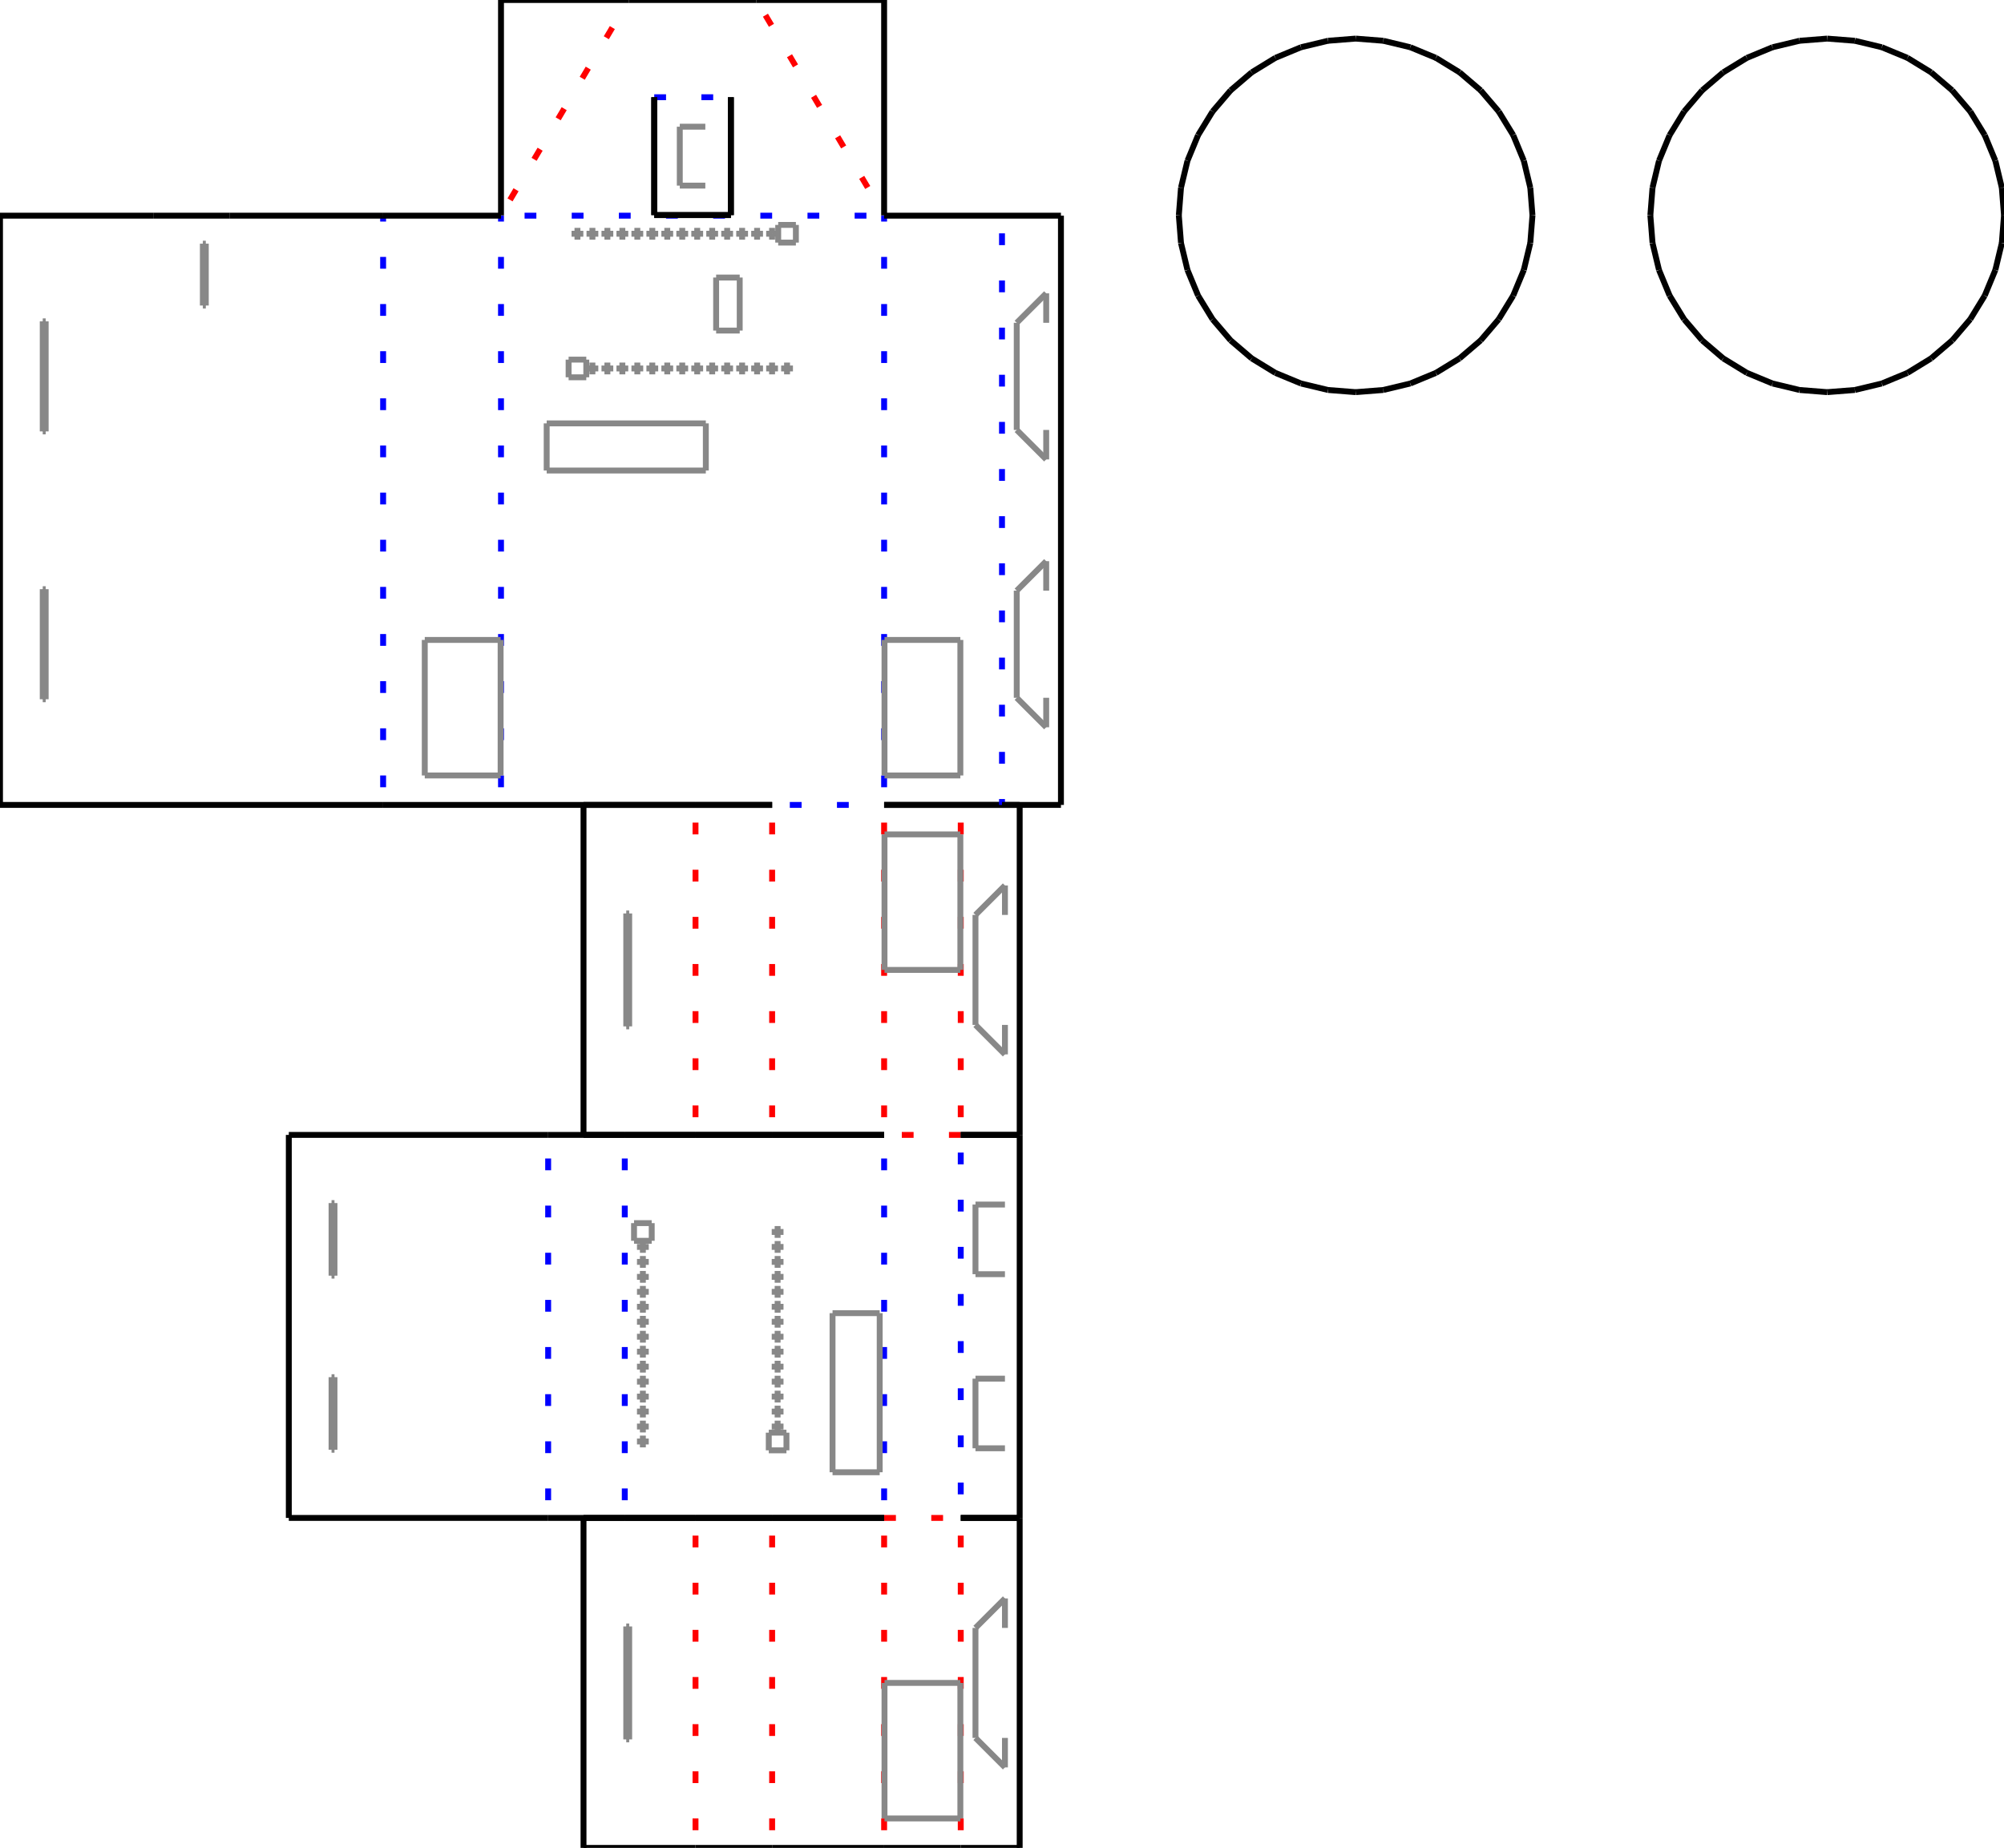 <?xml version="1.0" encoding="utf-8" ?>
<svg xmlns="http://www.w3.org/2000/svg" xmlns:ev="http://www.w3.org/2001/xml-events" xmlns:xlink="http://www.w3.org/1999/xlink" baseProfile="full" height="313.6mm" version="1.1" viewBox="0 0 340 313.6" width="340mm">
  <defs/>
  <line stroke="#000000" x1="124" x2="111" y1="36.5" y2="36.5"/>
  <line stroke="#000000" x1="150.0" x2="150.0" y1="36.6" y2="36.5"/>
  <line stroke="#0000ff" stroke-dasharray="2 6" stroke-dashoffset="5" x1="150.0" x2="85" y1="36.6" y2="36.6"/>
  <line stroke="#000000" x1="85" x2="85" y1="36.5" y2="36.6"/>
  <line stroke="#000000" x1="124" x2="124" y1="16.5" y2="36.5"/>
  <line stroke="#0000ff" stroke-dasharray="2 6" stroke-dashoffset="5" x1="124" x2="111" y1="16.5" y2="16.5"/>
  <line stroke="#000000" x1="111" x2="111" y1="36.5" y2="16.5"/>
  <line stroke="#ff0000" stroke-dasharray="2 6" stroke-dashoffset="5" x1="85" x2="106.667" y1="36.5" y2="0.0"/>
  <line stroke="#000000" x1="128.333" x2="106.667" y1="0.0" y2="0.0"/>
  <line stroke="#ff0000" stroke-dasharray="2 6" stroke-dashoffset="5" x1="128.333" x2="150.0" y1="0.0" y2="36.5"/>
  <line stroke="#000000" x1="124" x2="124" y1="36.5" y2="16.5"/>
  <line stroke="#000000" x1="111" x2="124" y1="36.5" y2="36.5"/>
  <line stroke="#000000" x1="111" x2="111" y1="16.5" y2="36.5"/>
  <line stroke="#000000" x1="106.667" x2="85" y1="0.0" y2="0.0"/>
  <line stroke="#000000" x1="85" x2="85" y1="0.0" y2="36.5"/>
  <line stroke="#000000" x1="150.0" x2="150.0" y1="36.5" y2="0.0"/>
  <line stroke="#000000" x1="150.0" x2="128.333" y1="0.0" y2="0.0"/>
  <line stroke="#0000ff" stroke-dasharray="2 6" stroke-dashoffset="5" x1="85" x2="85" y1="136.6" y2="36.6"/>
  <line stroke="#0000ff" stroke-dasharray="2 6" stroke-dashoffset="5" x1="150.0" x2="150.0" y1="136.6" y2="36.6"/>
  <line stroke="#0000ff" stroke-dasharray="2 6" stroke-dashoffset="5" x1="131.0" x2="150.0" y1="136.6" y2="136.6"/>
  <line stroke="#000000" x1="104" x2="131.0" y1="136.6" y2="136.6"/>
  <line stroke="#000000" x1="85" x2="104" y1="136.6" y2="136.6"/>
  <line stroke="#000000" x1="85" x2="85" y1="136.6" y2="136.6"/>
  <line stroke="#000000" x1="150.0" x2="150.0" y1="136.6" y2="136.6"/>
  <line stroke="#000000" x1="131.0" x2="150.0" y1="192.6" y2="192.6"/>
  <line stroke="#ff0000" stroke-dasharray="2 6" stroke-dashoffset="5" x1="131.0" x2="131.0" y1="192.6" y2="136.6"/>
  <line stroke="#ff0000" stroke-dasharray="2 6" stroke-dashoffset="5" x1="150.0" x2="150.0" y1="192.6" y2="136.6"/>
  <line stroke="#000000" x1="118" x2="131.0" y1="192.6" y2="192.6"/>
  <line stroke="#ff0000" stroke-dasharray="2 6" stroke-dashoffset="5" x1="118" x2="118" y1="192.6" y2="136.6"/>
  <line stroke="#000000" x1="131.0" x2="118" y1="136.6" y2="136.6"/>
  <line stroke="#000000" x1="99.0" x2="118" y1="192.6" y2="192.6"/>
  <line stroke="#000000" x1="99.0" x2="99.0" y1="136.6" y2="192.6"/>
  <line stroke="#000000" x1="118" x2="99.0" y1="136.6" y2="136.6"/>
  <line stroke="#ff0000" stroke-dasharray="2 6" stroke-dashoffset="5" x1="150.0" x2="163" y1="192.6" y2="192.6"/>
  <line stroke="#000000" x1="163" x2="150.0" y1="136.6" y2="136.6"/>
  <line stroke="#ff0000" stroke-dasharray="2 6" stroke-dashoffset="5" x1="163" x2="163" y1="136.6" y2="192.6"/>
  <line stroke="#ff0000" stroke-dasharray="2 6" stroke-dashoffset="5" x1="163" x2="150.0" y1="257.6" y2="257.6"/>
  <line stroke="#0000ff" stroke-dasharray="2 6" stroke-dashoffset="5" x1="150.0" x2="150.0" y1="257.6" y2="192.6"/>
  <line stroke="#0000ff" stroke-dasharray="2 6" stroke-dashoffset="5" x1="163" x2="163" y1="192.6" y2="257.6"/>
  <line stroke="#000000" x1="150.0" x2="163" y1="313.6" y2="313.6"/>
  <line stroke="#ff0000" stroke-dasharray="2 6" stroke-dashoffset="5" x1="150.0" x2="150.0" y1="313.6" y2="257.6"/>
  <line stroke="#ff0000" stroke-dasharray="2 6" stroke-dashoffset="5" x1="163" x2="163" y1="257.6" y2="313.6"/>
  <line stroke="#000000" x1="131.0" x2="150.0" y1="313.6" y2="313.6"/>
  <line stroke="#ff0000" stroke-dasharray="2 6" stroke-dashoffset="5" x1="131.0" x2="131.0" y1="313.6" y2="257.6"/>
  <line stroke="#000000" x1="150.0" x2="131.0" y1="257.6" y2="257.6"/>
  <line stroke="#000000" x1="118" x2="131.0" y1="313.6" y2="313.6"/>
  <line stroke="#ff0000" stroke-dasharray="2 6" stroke-dashoffset="5" x1="118" x2="118" y1="313.6" y2="257.6"/>
  <line stroke="#000000" x1="131.0" x2="118" y1="257.6" y2="257.6"/>
  <line stroke="#000000" x1="99.0" x2="118" y1="313.6" y2="313.6"/>
  <line stroke="#000000" x1="99.0" x2="99.0" y1="257.6" y2="313.6"/>
  <line stroke="#000000" x1="118" x2="99.0" y1="257.6" y2="257.6"/>
  <line stroke="#000000" x1="173.0" x2="163" y1="257.6" y2="257.6"/>
  <line stroke="#000000" x1="173.0" x2="173.0" y1="313.6" y2="257.6"/>
  <line stroke="#000000" x1="163" x2="173.0" y1="313.6" y2="313.6"/>
  <line stroke="#000000" x1="106" x2="150.0" y1="257.6" y2="257.6"/>
  <line stroke="#0000ff" stroke-dasharray="2 6" stroke-dashoffset="5" x1="106" x2="106" y1="257.6" y2="192.6"/>
  <line stroke="#000000" x1="150.0" x2="106" y1="192.6" y2="192.6"/>
  <line stroke="#000000" x1="93" x2="106" y1="257.6" y2="257.6"/>
  <line stroke="#0000ff" stroke-dasharray="2 6" stroke-dashoffset="5" x1="93" x2="93" y1="257.6" y2="192.6"/>
  <line stroke="#000000" x1="106" x2="93" y1="192.6" y2="192.6"/>
  <line stroke="#000000" x1="49" x2="93" y1="257.6" y2="257.6"/>
  <line stroke="#000000" x1="49" x2="49" y1="192.6" y2="257.6"/>
  <line stroke="#000000" x1="93" x2="49" y1="192.6" y2="192.6"/>
  <line stroke="#000000" x1="173.0" x2="163" y1="192.6" y2="192.6"/>
  <line stroke="#000000" x1="173.0" x2="173.0" y1="257.6" y2="192.6"/>
  <line stroke="#000000" x1="163" x2="173.0" y1="257.6" y2="257.6"/>
  <line stroke="#000000" x1="173.0" x2="163" y1="136.6" y2="136.6"/>
  <line stroke="#000000" x1="173.0" x2="173.0" y1="192.6" y2="136.6"/>
  <line stroke="#000000" x1="163" x2="173.0" y1="192.6" y2="192.6"/>
  <line stroke="#000000" x1="65.0" x2="85" y1="136.6" y2="136.6"/>
  <line stroke="#0000ff" stroke-dasharray="2 6" stroke-dashoffset="5" x1="65.0" x2="65.0" y1="136.6" y2="36.6"/>
  <line stroke="#000000" x1="85" x2="65.0" y1="36.6" y2="36.6"/>
  <line stroke="#000000" x1="0.0" x2="65.0" y1="136.6" y2="136.6"/>
  <line stroke="#000000" x1="0.0" x2="0.0" y1="36.6" y2="136.6"/>
  <line stroke="#000000" x1="26" x2="0.0" y1="36.6" y2="36.6"/>
  <line stroke="#000000" x1="39" x2="26" y1="36.6" y2="36.6"/>
  <line stroke="#000000" x1="65.0" x2="39" y1="36.6" y2="36.6"/>
  <line stroke="#000000" x1="65.0" x2="65.0" y1="36.6" y2="36.6"/>
  <line stroke="#000000" x1="0.0" x2="0.0" y1="36.6" y2="36.6"/>
  <line stroke="#000000" x1="150.0" x2="170" y1="136.6" y2="136.6"/>
  <line stroke="#000000" x1="170" x2="150.0" y1="36.6" y2="36.6"/>
  <line stroke="#0000ff" stroke-dasharray="2 6" stroke-dashoffset="5" x1="170" x2="170" y1="36.6" y2="136.6"/>
  <line stroke="#000000" x1="180.0" x2="170" y1="36.6" y2="36.6"/>
  <line stroke="#000000" x1="180.0" x2="180.0" y1="136.6" y2="36.6"/>
  <line stroke="#000000" x1="170" x2="180.0" y1="136.6" y2="136.6"/>
  <line stroke="#888888" x1="119.667" x2="115.333" y1="21.5" y2="21.5"/>
  <line stroke="#888888" x1="115.333" x2="115.333" y1="21.5" y2="31.5"/>
  <line stroke="#888888" x1="115.333" x2="119.667" y1="31.5" y2="31.5"/>
  <line stroke="#888888" x1="125.5" x2="121.5" y1="56.1" y2="56.1"/>
  <line stroke="#888888" x1="121.5" x2="121.5" y1="56.1" y2="47.1"/>
  <line stroke="#888888" x1="121.5" x2="125.5" y1="47.1" y2="47.1"/>
  <line stroke="#888888" x1="125.5" x2="125.5" y1="47.1" y2="56.1"/>
  <line stroke="#888888" x1="119.75" x2="92.75" y1="79.85" y2="79.85"/>
  <line stroke="#888888" x1="92.75" x2="92.75" y1="79.85" y2="71.85"/>
  <line stroke="#888888" x1="92.75" x2="119.75" y1="71.85" y2="71.85"/>
  <line stroke="#888888" x1="119.75" x2="119.75" y1="71.85" y2="79.85"/>
  <line stroke="#888888" x1="99.47" x2="96.47" y1="64.03" y2="64.03"/>
  <line stroke="#888888" x1="96.47" x2="96.47" y1="64.03" y2="61.03"/>
  <line stroke="#888888" x1="96.47" x2="99.47" y1="61.03" y2="61.03"/>
  <line stroke="#888888" x1="99.47" x2="99.47" y1="61.03" y2="64.03"/>
  <line stroke="#888888" x1="98.47" x2="97.47" y1="40.17" y2="40.17"/>
  <line stroke="#888888" x1="97.47" x2="97.47" y1="40.17" y2="39.17"/>
  <line stroke="#888888" x1="97.47" x2="98.47" y1="39.17" y2="39.17"/>
  <line stroke="#888888" x1="98.47" x2="98.47" y1="39.17" y2="40.17"/>
  <line stroke="#888888" x1="101.01" x2="100.01" y1="63.03" y2="63.03"/>
  <line stroke="#888888" x1="100.01" x2="100.01" y1="63.03" y2="62.03"/>
  <line stroke="#888888" x1="100.01" x2="101.01" y1="62.03" y2="62.03"/>
  <line stroke="#888888" x1="101.01" x2="101.01" y1="62.03" y2="63.03"/>
  <line stroke="#888888" x1="101.01" x2="100.01" y1="40.17" y2="40.17"/>
  <line stroke="#888888" x1="100.01" x2="100.01" y1="40.17" y2="39.17"/>
  <line stroke="#888888" x1="100.01" x2="101.01" y1="39.17" y2="39.17"/>
  <line stroke="#888888" x1="101.01" x2="101.01" y1="39.17" y2="40.17"/>
  <line stroke="#888888" x1="103.55" x2="102.55" y1="63.03" y2="63.03"/>
  <line stroke="#888888" x1="102.55" x2="102.55" y1="63.03" y2="62.03"/>
  <line stroke="#888888" x1="102.55" x2="103.55" y1="62.03" y2="62.03"/>
  <line stroke="#888888" x1="103.55" x2="103.55" y1="62.03" y2="63.03"/>
  <line stroke="#888888" x1="103.55" x2="102.55" y1="40.17" y2="40.17"/>
  <line stroke="#888888" x1="102.55" x2="102.55" y1="40.17" y2="39.17"/>
  <line stroke="#888888" x1="102.55" x2="103.55" y1="39.17" y2="39.17"/>
  <line stroke="#888888" x1="103.55" x2="103.55" y1="39.17" y2="40.17"/>
  <line stroke="#888888" x1="106.09" x2="105.09" y1="63.03" y2="63.03"/>
  <line stroke="#888888" x1="105.09" x2="105.09" y1="63.03" y2="62.03"/>
  <line stroke="#888888" x1="105.09" x2="106.09" y1="62.03" y2="62.03"/>
  <line stroke="#888888" x1="106.09" x2="106.09" y1="62.03" y2="63.03"/>
  <line stroke="#888888" x1="106.09" x2="105.09" y1="40.17" y2="40.17"/>
  <line stroke="#888888" x1="105.09" x2="105.09" y1="40.17" y2="39.17"/>
  <line stroke="#888888" x1="105.09" x2="106.09" y1="39.17" y2="39.17"/>
  <line stroke="#888888" x1="106.09" x2="106.09" y1="39.17" y2="40.17"/>
  <line stroke="#888888" x1="108.63" x2="107.63" y1="63.03" y2="63.03"/>
  <line stroke="#888888" x1="107.63" x2="107.63" y1="63.03" y2="62.03"/>
  <line stroke="#888888" x1="107.63" x2="108.63" y1="62.03" y2="62.03"/>
  <line stroke="#888888" x1="108.63" x2="108.63" y1="62.03" y2="63.03"/>
  <line stroke="#888888" x1="108.63" x2="107.63" y1="40.17" y2="40.17"/>
  <line stroke="#888888" x1="107.63" x2="107.63" y1="40.17" y2="39.17"/>
  <line stroke="#888888" x1="107.63" x2="108.63" y1="39.17" y2="39.17"/>
  <line stroke="#888888" x1="108.63" x2="108.63" y1="39.17" y2="40.17"/>
  <line stroke="#888888" x1="111.17" x2="110.17" y1="63.03" y2="63.03"/>
  <line stroke="#888888" x1="110.17" x2="110.17" y1="63.03" y2="62.03"/>
  <line stroke="#888888" x1="110.17" x2="111.17" y1="62.03" y2="62.03"/>
  <line stroke="#888888" x1="111.17" x2="111.17" y1="62.03" y2="63.03"/>
  <line stroke="#888888" x1="111.17" x2="110.17" y1="40.17" y2="40.17"/>
  <line stroke="#888888" x1="110.17" x2="110.17" y1="40.17" y2="39.17"/>
  <line stroke="#888888" x1="110.17" x2="111.17" y1="39.17" y2="39.17"/>
  <line stroke="#888888" x1="111.17" x2="111.17" y1="39.17" y2="40.17"/>
  <line stroke="#888888" x1="113.71" x2="112.71" y1="63.03" y2="63.03"/>
  <line stroke="#888888" x1="112.71" x2="112.71" y1="63.03" y2="62.03"/>
  <line stroke="#888888" x1="112.71" x2="113.71" y1="62.03" y2="62.03"/>
  <line stroke="#888888" x1="113.71" x2="113.71" y1="62.03" y2="63.03"/>
  <line stroke="#888888" x1="113.71" x2="112.71" y1="40.17" y2="40.17"/>
  <line stroke="#888888" x1="112.71" x2="112.71" y1="40.17" y2="39.17"/>
  <line stroke="#888888" x1="112.71" x2="113.71" y1="39.17" y2="39.17"/>
  <line stroke="#888888" x1="113.71" x2="113.71" y1="39.17" y2="40.17"/>
  <line stroke="#888888" x1="116.25" x2="115.25" y1="63.03" y2="63.03"/>
  <line stroke="#888888" x1="115.25" x2="115.25" y1="63.03" y2="62.03"/>
  <line stroke="#888888" x1="115.25" x2="116.25" y1="62.03" y2="62.03"/>
  <line stroke="#888888" x1="116.25" x2="116.25" y1="62.03" y2="63.03"/>
  <line stroke="#888888" x1="116.25" x2="115.25" y1="40.17" y2="40.17"/>
  <line stroke="#888888" x1="115.25" x2="115.25" y1="40.17" y2="39.17"/>
  <line stroke="#888888" x1="115.25" x2="116.25" y1="39.17" y2="39.17"/>
  <line stroke="#888888" x1="116.25" x2="116.25" y1="39.17" y2="40.17"/>
  <line stroke="#888888" x1="118.79" x2="117.79" y1="63.03" y2="63.03"/>
  <line stroke="#888888" x1="117.79" x2="117.79" y1="63.03" y2="62.03"/>
  <line stroke="#888888" x1="117.79" x2="118.79" y1="62.03" y2="62.03"/>
  <line stroke="#888888" x1="118.79" x2="118.79" y1="62.03" y2="63.03"/>
  <line stroke="#888888" x1="118.79" x2="117.79" y1="40.17" y2="40.17"/>
  <line stroke="#888888" x1="117.79" x2="117.79" y1="40.17" y2="39.17"/>
  <line stroke="#888888" x1="117.79" x2="118.79" y1="39.17" y2="39.17"/>
  <line stroke="#888888" x1="118.79" x2="118.79" y1="39.17" y2="40.17"/>
  <line stroke="#888888" x1="121.33" x2="120.33" y1="63.03" y2="63.03"/>
  <line stroke="#888888" x1="120.33" x2="120.33" y1="63.03" y2="62.03"/>
  <line stroke="#888888" x1="120.33" x2="121.33" y1="62.03" y2="62.03"/>
  <line stroke="#888888" x1="121.33" x2="121.33" y1="62.03" y2="63.03"/>
  <line stroke="#888888" x1="121.33" x2="120.33" y1="40.17" y2="40.17"/>
  <line stroke="#888888" x1="120.33" x2="120.33" y1="40.17" y2="39.17"/>
  <line stroke="#888888" x1="120.33" x2="121.33" y1="39.17" y2="39.17"/>
  <line stroke="#888888" x1="121.33" x2="121.33" y1="39.17" y2="40.17"/>
  <line stroke="#888888" x1="123.87" x2="122.87" y1="63.03" y2="63.03"/>
  <line stroke="#888888" x1="122.87" x2="122.87" y1="63.03" y2="62.03"/>
  <line stroke="#888888" x1="122.87" x2="123.87" y1="62.03" y2="62.03"/>
  <line stroke="#888888" x1="123.87" x2="123.87" y1="62.03" y2="63.03"/>
  <line stroke="#888888" x1="123.87" x2="122.87" y1="40.17" y2="40.17"/>
  <line stroke="#888888" x1="122.87" x2="122.87" y1="40.17" y2="39.17"/>
  <line stroke="#888888" x1="122.87" x2="123.87" y1="39.17" y2="39.17"/>
  <line stroke="#888888" x1="123.87" x2="123.87" y1="39.17" y2="40.17"/>
  <line stroke="#888888" x1="126.41" x2="125.41" y1="63.03" y2="63.03"/>
  <line stroke="#888888" x1="125.41" x2="125.41" y1="63.03" y2="62.03"/>
  <line stroke="#888888" x1="125.41" x2="126.41" y1="62.03" y2="62.03"/>
  <line stroke="#888888" x1="126.41" x2="126.41" y1="62.03" y2="63.03"/>
  <line stroke="#888888" x1="126.41" x2="125.41" y1="40.17" y2="40.17"/>
  <line stroke="#888888" x1="125.41" x2="125.41" y1="40.17" y2="39.17"/>
  <line stroke="#888888" x1="125.41" x2="126.41" y1="39.17" y2="39.17"/>
  <line stroke="#888888" x1="126.41" x2="126.41" y1="39.17" y2="40.17"/>
  <line stroke="#888888" x1="128.95" x2="127.95" y1="63.03" y2="63.03"/>
  <line stroke="#888888" x1="127.95" x2="127.95" y1="63.03" y2="62.03"/>
  <line stroke="#888888" x1="127.95" x2="128.95" y1="62.03" y2="62.03"/>
  <line stroke="#888888" x1="128.95" x2="128.95" y1="62.03" y2="63.03"/>
  <line stroke="#888888" x1="128.95" x2="127.95" y1="40.17" y2="40.17"/>
  <line stroke="#888888" x1="127.95" x2="127.95" y1="40.17" y2="39.17"/>
  <line stroke="#888888" x1="127.95" x2="128.95" y1="39.17" y2="39.17"/>
  <line stroke="#888888" x1="128.95" x2="128.95" y1="39.17" y2="40.17"/>
  <line stroke="#888888" x1="131.49" x2="130.49" y1="63.03" y2="63.03"/>
  <line stroke="#888888" x1="130.49" x2="130.49" y1="63.03" y2="62.03"/>
  <line stroke="#888888" x1="130.49" x2="131.49" y1="62.03" y2="62.03"/>
  <line stroke="#888888" x1="131.49" x2="131.49" y1="62.03" y2="63.03"/>
  <line stroke="#888888" x1="131.49" x2="130.49" y1="40.17" y2="40.17"/>
  <line stroke="#888888" x1="130.49" x2="130.49" y1="40.17" y2="39.17"/>
  <line stroke="#888888" x1="130.49" x2="131.49" y1="39.17" y2="39.17"/>
  <line stroke="#888888" x1="131.49" x2="131.49" y1="39.17" y2="40.17"/>
  <line stroke="#888888" x1="134.03" x2="133.03" y1="63.03" y2="63.03"/>
  <line stroke="#888888" x1="133.03" x2="133.03" y1="63.03" y2="62.03"/>
  <line stroke="#888888" x1="133.03" x2="134.03" y1="62.03" y2="62.03"/>
  <line stroke="#888888" x1="134.03" x2="134.03" y1="62.03" y2="63.03"/>
  <line stroke="#888888" x1="135.03" x2="132.03" y1="41.17" y2="41.17"/>
  <line stroke="#888888" x1="132.03" x2="132.03" y1="41.17" y2="38.17"/>
  <line stroke="#888888" x1="132.03" x2="135.03" y1="38.17" y2="38.17"/>
  <line stroke="#888888" x1="135.03" x2="135.03" y1="38.17" y2="41.17"/>
  <line stroke="#888888" x1="106.75" x2="106.75" y1="155.017" y2="174.183"/>
  <line stroke="#888888" x1="106.75" x2="106.25" y1="174.183" y2="174.183"/>
  <line stroke="#888888" x1="106.25" x2="106.25" y1="174.183" y2="155.017"/>
  <line stroke="#888888" x1="106.25" x2="106.75" y1="155.017" y2="155.017"/>
  <line stroke="#888888" x1="162.935" x2="150.065" y1="164.6" y2="164.6"/>
  <line stroke="#888888" x1="150.065" x2="150.065" y1="164.6" y2="141.6"/>
  <line stroke="#888888" x1="150.065" x2="162.935" y1="141.6" y2="141.6"/>
  <line stroke="#888888" x1="162.935" x2="162.935" y1="141.6" y2="164.6"/>
  <line stroke="#888888" x1="162.935" x2="150.065" y1="308.6" y2="308.6"/>
  <line stroke="#888888" x1="150.065" x2="150.065" y1="308.6" y2="285.6"/>
  <line stroke="#888888" x1="150.065" x2="162.935" y1="285.6" y2="285.6"/>
  <line stroke="#888888" x1="162.935" x2="162.935" y1="285.6" y2="308.6"/>
  <line stroke="#888888" x1="106.75" x2="106.75" y1="276.017" y2="295.183"/>
  <line stroke="#888888" x1="106.75" x2="106.25" y1="295.183" y2="295.183"/>
  <line stroke="#888888" x1="106.25" x2="106.25" y1="295.183" y2="276.017"/>
  <line stroke="#888888" x1="106.25" x2="106.75" y1="276.017" y2="276.017"/>
  <line stroke="#888888" x1="170.5" x2="170.5" y1="294.933" y2="299.933"/>
  <line stroke="#888888" x1="170.5" x2="165.5" y1="299.933" y2="294.933"/>
  <line stroke="#888888" x1="165.5" x2="165.5" y1="294.933" y2="276.267"/>
  <line stroke="#888888" x1="165.5" x2="170.5" y1="276.267" y2="271.267"/>
  <line stroke="#888888" x1="170.5" x2="170.5" y1="271.267" y2="276.267"/>
  <line stroke="#888888" x1="149.25" x2="149.25" y1="222.85" y2="249.85"/>
  <line stroke="#888888" x1="149.25" x2="141.25" y1="249.85" y2="249.85"/>
  <line stroke="#888888" x1="141.25" x2="141.25" y1="249.85" y2="222.85"/>
  <line stroke="#888888" x1="141.25" x2="149.25" y1="222.85" y2="222.85"/>
  <line stroke="#888888" x1="133.43" x2="133.43" y1="243.13" y2="246.13"/>
  <line stroke="#888888" x1="133.43" x2="130.43" y1="246.13" y2="246.13"/>
  <line stroke="#888888" x1="130.43" x2="130.43" y1="246.13" y2="243.13"/>
  <line stroke="#888888" x1="130.43" x2="133.43" y1="243.13" y2="243.13"/>
  <line stroke="#888888" x1="109.57" x2="109.57" y1="244.13" y2="245.13"/>
  <line stroke="#888888" x1="109.57" x2="108.57" y1="245.13" y2="245.13"/>
  <line stroke="#888888" x1="108.57" x2="108.57" y1="245.13" y2="244.13"/>
  <line stroke="#888888" x1="108.57" x2="109.57" y1="244.13" y2="244.13"/>
  <line stroke="#888888" x1="132.43" x2="132.43" y1="241.59" y2="242.59"/>
  <line stroke="#888888" x1="132.43" x2="131.43" y1="242.59" y2="242.59"/>
  <line stroke="#888888" x1="131.43" x2="131.43" y1="242.59" y2="241.59"/>
  <line stroke="#888888" x1="131.43" x2="132.43" y1="241.59" y2="241.59"/>
  <line stroke="#888888" x1="109.57" x2="109.57" y1="241.59" y2="242.59"/>
  <line stroke="#888888" x1="109.57" x2="108.57" y1="242.59" y2="242.59"/>
  <line stroke="#888888" x1="108.57" x2="108.57" y1="242.59" y2="241.59"/>
  <line stroke="#888888" x1="108.57" x2="109.57" y1="241.59" y2="241.59"/>
  <line stroke="#888888" x1="132.43" x2="132.43" y1="239.05" y2="240.05"/>
  <line stroke="#888888" x1="132.43" x2="131.43" y1="240.05" y2="240.05"/>
  <line stroke="#888888" x1="131.43" x2="131.43" y1="240.05" y2="239.05"/>
  <line stroke="#888888" x1="131.43" x2="132.43" y1="239.05" y2="239.05"/>
  <line stroke="#888888" x1="109.57" x2="109.57" y1="239.05" y2="240.05"/>
  <line stroke="#888888" x1="109.57" x2="108.57" y1="240.05" y2="240.05"/>
  <line stroke="#888888" x1="108.57" x2="108.57" y1="240.05" y2="239.05"/>
  <line stroke="#888888" x1="108.57" x2="109.57" y1="239.05" y2="239.05"/>
  <line stroke="#888888" x1="132.43" x2="132.43" y1="236.51" y2="237.51"/>
  <line stroke="#888888" x1="132.43" x2="131.43" y1="237.51" y2="237.51"/>
  <line stroke="#888888" x1="131.43" x2="131.43" y1="237.51" y2="236.51"/>
  <line stroke="#888888" x1="131.43" x2="132.43" y1="236.51" y2="236.51"/>
  <line stroke="#888888" x1="109.57" x2="109.57" y1="236.51" y2="237.51"/>
  <line stroke="#888888" x1="109.57" x2="108.57" y1="237.51" y2="237.51"/>
  <line stroke="#888888" x1="108.57" x2="108.57" y1="237.51" y2="236.51"/>
  <line stroke="#888888" x1="108.57" x2="109.57" y1="236.51" y2="236.51"/>
  <line stroke="#888888" x1="132.43" x2="132.43" y1="233.97" y2="234.97"/>
  <line stroke="#888888" x1="132.43" x2="131.43" y1="234.97" y2="234.97"/>
  <line stroke="#888888" x1="131.43" x2="131.43" y1="234.97" y2="233.97"/>
  <line stroke="#888888" x1="131.43" x2="132.43" y1="233.97" y2="233.97"/>
  <line stroke="#888888" x1="109.57" x2="109.57" y1="233.97" y2="234.97"/>
  <line stroke="#888888" x1="109.57" x2="108.57" y1="234.97" y2="234.97"/>
  <line stroke="#888888" x1="108.57" x2="108.57" y1="234.97" y2="233.97"/>
  <line stroke="#888888" x1="108.57" x2="109.57" y1="233.97" y2="233.97"/>
  <line stroke="#888888" x1="132.43" x2="132.43" y1="231.43" y2="232.43"/>
  <line stroke="#888888" x1="132.43" x2="131.43" y1="232.43" y2="232.43"/>
  <line stroke="#888888" x1="131.43" x2="131.43" y1="232.43" y2="231.43"/>
  <line stroke="#888888" x1="131.43" x2="132.43" y1="231.43" y2="231.43"/>
  <line stroke="#888888" x1="109.57" x2="109.57" y1="231.43" y2="232.43"/>
  <line stroke="#888888" x1="109.57" x2="108.57" y1="232.43" y2="232.43"/>
  <line stroke="#888888" x1="108.57" x2="108.57" y1="232.43" y2="231.43"/>
  <line stroke="#888888" x1="108.57" x2="109.57" y1="231.43" y2="231.43"/>
  <line stroke="#888888" x1="132.43" x2="132.43" y1="228.89" y2="229.89"/>
  <line stroke="#888888" x1="132.43" x2="131.43" y1="229.89" y2="229.89"/>
  <line stroke="#888888" x1="131.43" x2="131.43" y1="229.89" y2="228.89"/>
  <line stroke="#888888" x1="131.43" x2="132.43" y1="228.89" y2="228.89"/>
  <line stroke="#888888" x1="109.57" x2="109.57" y1="228.89" y2="229.89"/>
  <line stroke="#888888" x1="109.57" x2="108.57" y1="229.89" y2="229.89"/>
  <line stroke="#888888" x1="108.57" x2="108.57" y1="229.89" y2="228.89"/>
  <line stroke="#888888" x1="108.57" x2="109.57" y1="228.89" y2="228.89"/>
  <line stroke="#888888" x1="132.43" x2="132.43" y1="226.35" y2="227.35"/>
  <line stroke="#888888" x1="132.43" x2="131.43" y1="227.35" y2="227.35"/>
  <line stroke="#888888" x1="131.43" x2="131.43" y1="227.35" y2="226.35"/>
  <line stroke="#888888" x1="131.43" x2="132.43" y1="226.35" y2="226.35"/>
  <line stroke="#888888" x1="109.57" x2="109.57" y1="226.35" y2="227.35"/>
  <line stroke="#888888" x1="109.57" x2="108.57" y1="227.35" y2="227.35"/>
  <line stroke="#888888" x1="108.57" x2="108.57" y1="227.35" y2="226.35"/>
  <line stroke="#888888" x1="108.57" x2="109.57" y1="226.35" y2="226.35"/>
  <line stroke="#888888" x1="132.43" x2="132.43" y1="223.81" y2="224.81"/>
  <line stroke="#888888" x1="132.43" x2="131.43" y1="224.81" y2="224.81"/>
  <line stroke="#888888" x1="131.43" x2="131.43" y1="224.81" y2="223.81"/>
  <line stroke="#888888" x1="131.43" x2="132.43" y1="223.81" y2="223.81"/>
  <line stroke="#888888" x1="109.57" x2="109.57" y1="223.81" y2="224.81"/>
  <line stroke="#888888" x1="109.57" x2="108.57" y1="224.81" y2="224.81"/>
  <line stroke="#888888" x1="108.57" x2="108.57" y1="224.81" y2="223.81"/>
  <line stroke="#888888" x1="108.57" x2="109.57" y1="223.81" y2="223.81"/>
  <line stroke="#888888" x1="132.43" x2="132.43" y1="221.27" y2="222.27"/>
  <line stroke="#888888" x1="132.43" x2="131.43" y1="222.27" y2="222.27"/>
  <line stroke="#888888" x1="131.43" x2="131.43" y1="222.27" y2="221.27"/>
  <line stroke="#888888" x1="131.43" x2="132.43" y1="221.27" y2="221.27"/>
  <line stroke="#888888" x1="109.57" x2="109.57" y1="221.27" y2="222.27"/>
  <line stroke="#888888" x1="109.57" x2="108.57" y1="222.27" y2="222.27"/>
  <line stroke="#888888" x1="108.57" x2="108.57" y1="222.27" y2="221.27"/>
  <line stroke="#888888" x1="108.57" x2="109.57" y1="221.27" y2="221.27"/>
  <line stroke="#888888" x1="132.43" x2="132.43" y1="218.73" y2="219.73"/>
  <line stroke="#888888" x1="132.43" x2="131.43" y1="219.73" y2="219.73"/>
  <line stroke="#888888" x1="131.43" x2="131.43" y1="219.73" y2="218.73"/>
  <line stroke="#888888" x1="131.43" x2="132.43" y1="218.73" y2="218.73"/>
  <line stroke="#888888" x1="109.57" x2="109.57" y1="218.73" y2="219.73"/>
  <line stroke="#888888" x1="109.57" x2="108.57" y1="219.73" y2="219.73"/>
  <line stroke="#888888" x1="108.57" x2="108.57" y1="219.73" y2="218.73"/>
  <line stroke="#888888" x1="108.57" x2="109.57" y1="218.73" y2="218.73"/>
  <line stroke="#888888" x1="132.43" x2="132.43" y1="216.19" y2="217.19"/>
  <line stroke="#888888" x1="132.43" x2="131.43" y1="217.19" y2="217.19"/>
  <line stroke="#888888" x1="131.43" x2="131.43" y1="217.19" y2="216.19"/>
  <line stroke="#888888" x1="131.43" x2="132.43" y1="216.19" y2="216.19"/>
  <line stroke="#888888" x1="109.57" x2="109.57" y1="216.19" y2="217.19"/>
  <line stroke="#888888" x1="109.57" x2="108.57" y1="217.19" y2="217.19"/>
  <line stroke="#888888" x1="108.57" x2="108.57" y1="217.19" y2="216.19"/>
  <line stroke="#888888" x1="108.57" x2="109.57" y1="216.19" y2="216.19"/>
  <line stroke="#888888" x1="132.43" x2="132.43" y1="213.65" y2="214.65"/>
  <line stroke="#888888" x1="132.43" x2="131.43" y1="214.65" y2="214.65"/>
  <line stroke="#888888" x1="131.43" x2="131.43" y1="214.65" y2="213.65"/>
  <line stroke="#888888" x1="131.43" x2="132.43" y1="213.65" y2="213.65"/>
  <line stroke="#888888" x1="109.57" x2="109.57" y1="213.65" y2="214.65"/>
  <line stroke="#888888" x1="109.57" x2="108.57" y1="214.65" y2="214.65"/>
  <line stroke="#888888" x1="108.57" x2="108.57" y1="214.65" y2="213.65"/>
  <line stroke="#888888" x1="108.57" x2="109.57" y1="213.65" y2="213.65"/>
  <line stroke="#888888" x1="132.43" x2="132.43" y1="211.11" y2="212.11"/>
  <line stroke="#888888" x1="132.43" x2="131.43" y1="212.11" y2="212.11"/>
  <line stroke="#888888" x1="131.43" x2="131.43" y1="212.11" y2="211.11"/>
  <line stroke="#888888" x1="131.43" x2="132.43" y1="211.11" y2="211.11"/>
  <line stroke="#888888" x1="109.57" x2="109.57" y1="211.11" y2="212.11"/>
  <line stroke="#888888" x1="109.57" x2="108.57" y1="212.11" y2="212.11"/>
  <line stroke="#888888" x1="108.57" x2="108.57" y1="212.11" y2="211.11"/>
  <line stroke="#888888" x1="108.57" x2="109.57" y1="211.11" y2="211.11"/>
  <line stroke="#888888" x1="132.43" x2="132.43" y1="208.57" y2="209.57"/>
  <line stroke="#888888" x1="132.43" x2="131.43" y1="209.57" y2="209.57"/>
  <line stroke="#888888" x1="131.43" x2="131.43" y1="209.57" y2="208.57"/>
  <line stroke="#888888" x1="131.43" x2="132.43" y1="208.57" y2="208.57"/>
  <line stroke="#888888" x1="110.57" x2="110.57" y1="207.57" y2="210.57"/>
  <line stroke="#888888" x1="110.57" x2="107.57" y1="210.57" y2="210.57"/>
  <line stroke="#888888" x1="107.57" x2="107.57" y1="210.57" y2="207.57"/>
  <line stroke="#888888" x1="107.57" x2="110.57" y1="207.57" y2="207.57"/>
  <line stroke="#888888" x1="56.75" x2="56.75" y1="233.714" y2="246.032"/>
  <line stroke="#888888" x1="56.75" x2="56.25" y1="246.032" y2="246.032"/>
  <line stroke="#888888" x1="56.25" x2="56.25" y1="246.032" y2="233.714"/>
  <line stroke="#888888" x1="56.25" x2="56.75" y1="233.714" y2="233.714"/>
  <line stroke="#888888" x1="56.75" x2="56.75" y1="204.168" y2="216.486"/>
  <line stroke="#888888" x1="56.75" x2="56.25" y1="216.486" y2="216.486"/>
  <line stroke="#888888" x1="56.25" x2="56.25" y1="216.486" y2="204.168"/>
  <line stroke="#888888" x1="56.25" x2="56.75" y1="204.168" y2="204.168"/>
  <line stroke="#888888" x1="170.5" x2="165.5" y1="245.782" y2="245.782"/>
  <line stroke="#888888" x1="165.5" x2="165.5" y1="245.782" y2="233.964"/>
  <line stroke="#888888" x1="165.5" x2="170.5" y1="233.964" y2="233.964"/>
  <line stroke="#888888" x1="170.5" x2="165.5" y1="216.236" y2="216.236"/>
  <line stroke="#888888" x1="165.5" x2="165.5" y1="216.236" y2="204.418"/>
  <line stroke="#888888" x1="165.5" x2="170.5" y1="204.418" y2="204.418"/>
  <line stroke="#888888" x1="170.5" x2="170.5" y1="173.933" y2="178.933"/>
  <line stroke="#888888" x1="170.5" x2="165.5" y1="178.933" y2="173.933"/>
  <line stroke="#888888" x1="165.5" x2="165.5" y1="173.933" y2="155.267"/>
  <line stroke="#888888" x1="165.5" x2="170.5" y1="155.267" y2="150.267"/>
  <line stroke="#888888" x1="170.5" x2="170.5" y1="150.267" y2="155.267"/>
  <line stroke="#888888" x1="84.935" x2="72.065" y1="131.6" y2="131.6"/>
  <line stroke="#888888" x1="72.065" x2="72.065" y1="131.6" y2="108.6"/>
  <line stroke="#888888" x1="72.065" x2="84.935" y1="108.6" y2="108.6"/>
  <line stroke="#888888" x1="84.935" x2="84.935" y1="108.6" y2="131.6"/>
  <line stroke="#888888" x1="7.75" x2="7.75" y1="99.986" y2="118.668"/>
  <line stroke="#888888" x1="7.75" x2="7.25" y1="118.668" y2="118.668"/>
  <line stroke="#888888" x1="7.25" x2="7.25" y1="118.668" y2="99.986"/>
  <line stroke="#888888" x1="7.25" x2="7.75" y1="99.986" y2="99.986"/>
  <line stroke="#888888" x1="7.75" x2="7.75" y1="54.532" y2="73.214"/>
  <line stroke="#888888" x1="7.75" x2="7.25" y1="73.214" y2="73.214"/>
  <line stroke="#888888" x1="7.25" x2="7.25" y1="73.214" y2="54.532"/>
  <line stroke="#888888" x1="7.25" x2="7.75" y1="54.532" y2="54.532"/>
  <line stroke="#888888" x1="34.917" x2="34.917" y1="51.85" y2="41.35"/>
  <line stroke="#888888" x1="34.917" x2="34.417" y1="41.35" y2="41.35"/>
  <line stroke="#888888" x1="34.417" x2="34.417" y1="41.35" y2="51.85"/>
  <line stroke="#888888" x1="34.417" x2="34.917" y1="51.85" y2="51.85"/>
  <line stroke="#888888" x1="150.065" x2="162.935" y1="108.6" y2="108.6"/>
  <line stroke="#888888" x1="162.935" x2="162.935" y1="108.6" y2="131.6"/>
  <line stroke="#888888" x1="162.935" x2="150.065" y1="131.6" y2="131.6"/>
  <line stroke="#888888" x1="150.065" x2="150.065" y1="131.6" y2="108.6"/>
  <line stroke="#888888" x1="177.5" x2="177.5" y1="118.418" y2="123.418"/>
  <line stroke="#888888" x1="177.5" x2="172.5" y1="123.418" y2="118.418"/>
  <line stroke="#888888" x1="172.5" x2="172.5" y1="118.418" y2="100.236"/>
  <line stroke="#888888" x1="172.5" x2="177.5" y1="100.236" y2="95.236"/>
  <line stroke="#888888" x1="177.5" x2="177.5" y1="95.236" y2="100.236"/>
  <line stroke="#888888" x1="177.5" x2="177.5" y1="72.964" y2="77.964"/>
  <line stroke="#888888" x1="177.5" x2="172.5" y1="77.964" y2="72.964"/>
  <line stroke="#888888" x1="172.5" x2="172.5" y1="72.964" y2="54.782"/>
  <line stroke="#888888" x1="172.5" x2="177.5" y1="54.782" y2="49.782"/>
  <line stroke="#888888" x1="177.5" x2="177.5" y1="49.782" y2="54.782"/>
  <line stroke="#000000" x1="190" x2="190" y1="36.55" y2="36.55"/>
  <line stroke="#000000" x1="190" x2="190" y1="36.55" y2="36.55"/>
  <line stroke="#000000" x1="190" x2="190" y1="36.55" y2="36.55"/>
  <line stroke="#000000" x1="190" x2="190" y1="36.55" y2="36.55"/>
  <line stroke="#000000" x1="260.0" x2="259.631" y1="36.55" y2="31.857"/>
  <line stroke="#000000" x1="259.631" x2="260.0" y1="41.243" y2="36.55"/>
  <line stroke="#000000" x1="258.532" x2="259.631" y1="45.821" y2="41.243"/>
  <line stroke="#000000" x1="256.73" x2="258.532" y1="50.17" y2="45.821"/>
  <line stroke="#000000" x1="254.271" x2="256.73" y1="54.184" y2="50.17"/>
  <line stroke="#000000" x1="251.213" x2="254.271" y1="57.763" y2="54.184"/>
  <line stroke="#000000" x1="247.634" x2="251.213" y1="60.821" y2="57.763"/>
  <line stroke="#000000" x1="243.62" x2="247.634" y1="63.28" y2="60.821"/>
  <line stroke="#000000" x1="239.271" x2="243.62" y1="65.082" y2="63.28"/>
  <line stroke="#000000" x1="234.693" x2="239.271" y1="66.181" y2="65.082"/>
  <line stroke="#000000" x1="230" x2="234.693" y1="66.55" y2="66.181"/>
  <line stroke="#000000" x1="225.307" x2="230" y1="66.181" y2="66.55"/>
  <line stroke="#000000" x1="220.729" x2="225.307" y1="65.082" y2="66.181"/>
  <line stroke="#000000" x1="216.38" x2="220.729" y1="63.28" y2="65.082"/>
  <line stroke="#000000" x1="212.366" x2="216.38" y1="60.821" y2="63.28"/>
  <line stroke="#000000" x1="208.787" x2="212.366" y1="57.763" y2="60.821"/>
  <line stroke="#000000" x1="205.729" x2="208.787" y1="54.184" y2="57.763"/>
  <line stroke="#000000" x1="203.27" x2="205.729" y1="50.17" y2="54.184"/>
  <line stroke="#000000" x1="201.468" x2="203.27" y1="45.821" y2="50.17"/>
  <line stroke="#000000" x1="200.369" x2="201.468" y1="41.243" y2="45.821"/>
  <line stroke="#000000" x1="200.0" x2="200.369" y1="36.55" y2="41.243"/>
  <line stroke="#000000" x1="200.369" x2="200.0" y1="31.857" y2="36.55"/>
  <line stroke="#000000" x1="201.468" x2="200.369" y1="27.279" y2="31.857"/>
  <line stroke="#000000" x1="203.27" x2="201.468" y1="22.93" y2="27.279"/>
  <line stroke="#000000" x1="205.729" x2="203.27" y1="18.916" y2="22.93"/>
  <line stroke="#000000" x1="208.787" x2="205.729" y1="15.337" y2="18.916"/>
  <line stroke="#000000" x1="212.366" x2="208.787" y1="12.279" y2="15.337"/>
  <line stroke="#000000" x1="216.38" x2="212.366" y1="9.82" y2="12.279"/>
  <line stroke="#000000" x1="220.729" x2="216.38" y1="8.018" y2="9.82"/>
  <line stroke="#000000" x1="225.307" x2="220.729" y1="6.919" y2="8.018"/>
  <line stroke="#000000" x1="230" x2="225.307" y1="6.55" y2="6.919"/>
  <line stroke="#000000" x1="234.693" x2="230" y1="6.919" y2="6.55"/>
  <line stroke="#000000" x1="239.271" x2="234.693" y1="8.018" y2="6.919"/>
  <line stroke="#000000" x1="243.62" x2="239.271" y1="9.82" y2="8.018"/>
  <line stroke="#000000" x1="247.634" x2="243.62" y1="12.279" y2="9.82"/>
  <line stroke="#000000" x1="251.213" x2="247.634" y1="15.337" y2="12.279"/>
  <line stroke="#000000" x1="254.271" x2="251.213" y1="18.916" y2="15.337"/>
  <line stroke="#000000" x1="256.73" x2="254.271" y1="22.93" y2="18.916"/>
  <line stroke="#000000" x1="258.532" x2="256.73" y1="27.279" y2="22.93"/>
  <line stroke="#000000" x1="259.631" x2="258.532" y1="31.857" y2="27.279"/>
  <line stroke="#000000" x1="270" x2="270" y1="36.55" y2="36.55"/>
  <line stroke="#000000" x1="270" x2="270" y1="36.55" y2="36.55"/>
  <line stroke="#000000" x1="270" x2="270" y1="36.55" y2="36.55"/>
  <line stroke="#000000" x1="270" x2="270" y1="36.55" y2="36.55"/>
  <line stroke="#000000" x1="340" x2="339.631" y1="36.55" y2="31.857"/>
  <line stroke="#000000" x1="339.631" x2="340" y1="41.243" y2="36.55"/>
  <line stroke="#000000" x1="338.532" x2="339.631" y1="45.821" y2="41.243"/>
  <line stroke="#000000" x1="336.73" x2="338.532" y1="50.17" y2="45.821"/>
  <line stroke="#000000" x1="334.271" x2="336.73" y1="54.184" y2="50.17"/>
  <line stroke="#000000" x1="331.213" x2="334.271" y1="57.763" y2="54.184"/>
  <line stroke="#000000" x1="327.634" x2="331.213" y1="60.821" y2="57.763"/>
  <line stroke="#000000" x1="323.62" x2="327.634" y1="63.28" y2="60.821"/>
  <line stroke="#000000" x1="319.271" x2="323.62" y1="65.082" y2="63.28"/>
  <line stroke="#000000" x1="314.693" x2="319.271" y1="66.181" y2="65.082"/>
  <line stroke="#000000" x1="310.0" x2="314.693" y1="66.55" y2="66.181"/>
  <line stroke="#000000" x1="305.307" x2="310.0" y1="66.181" y2="66.55"/>
  <line stroke="#000000" x1="300.729" x2="305.307" y1="65.082" y2="66.181"/>
  <line stroke="#000000" x1="296.38" x2="300.729" y1="63.28" y2="65.082"/>
  <line stroke="#000000" x1="292.366" x2="296.38" y1="60.821" y2="63.28"/>
  <line stroke="#000000" x1="288.787" x2="292.366" y1="57.763" y2="60.821"/>
  <line stroke="#000000" x1="285.729" x2="288.787" y1="54.184" y2="57.763"/>
  <line stroke="#000000" x1="283.27" x2="285.729" y1="50.17" y2="54.184"/>
  <line stroke="#000000" x1="281.468" x2="283.27" y1="45.821" y2="50.17"/>
  <line stroke="#000000" x1="280.369" x2="281.468" y1="41.243" y2="45.821"/>
  <line stroke="#000000" x1="280" x2="280.369" y1="36.55" y2="41.243"/>
  <line stroke="#000000" x1="280.369" x2="280" y1="31.857" y2="36.55"/>
  <line stroke="#000000" x1="281.468" x2="280.369" y1="27.279" y2="31.857"/>
  <line stroke="#000000" x1="283.27" x2="281.468" y1="22.93" y2="27.279"/>
  <line stroke="#000000" x1="285.729" x2="283.27" y1="18.916" y2="22.93"/>
  <line stroke="#000000" x1="288.787" x2="285.729" y1="15.337" y2="18.916"/>
  <line stroke="#000000" x1="292.366" x2="288.787" y1="12.279" y2="15.337"/>
  <line stroke="#000000" x1="296.38" x2="292.366" y1="9.82" y2="12.279"/>
  <line stroke="#000000" x1="300.729" x2="296.38" y1="8.018" y2="9.82"/>
  <line stroke="#000000" x1="305.307" x2="300.729" y1="6.919" y2="8.018"/>
  <line stroke="#000000" x1="310.0" x2="305.307" y1="6.55" y2="6.919"/>
  <line stroke="#000000" x1="314.693" x2="310.0" y1="6.919" y2="6.55"/>
  <line stroke="#000000" x1="319.271" x2="314.693" y1="8.018" y2="6.919"/>
  <line stroke="#000000" x1="323.62" x2="319.271" y1="9.82" y2="8.018"/>
  <line stroke="#000000" x1="327.634" x2="323.62" y1="12.279" y2="9.82"/>
  <line stroke="#000000" x1="331.213" x2="327.634" y1="15.337" y2="12.279"/>
  <line stroke="#000000" x1="334.271" x2="331.213" y1="18.916" y2="15.337"/>
  <line stroke="#000000" x1="336.73" x2="334.271" y1="22.93" y2="18.916"/>
  <line stroke="#000000" x1="338.532" x2="336.73" y1="27.279" y2="22.93"/>
  <line stroke="#000000" x1="339.631" x2="338.532" y1="31.857" y2="27.279"/>
</svg>
